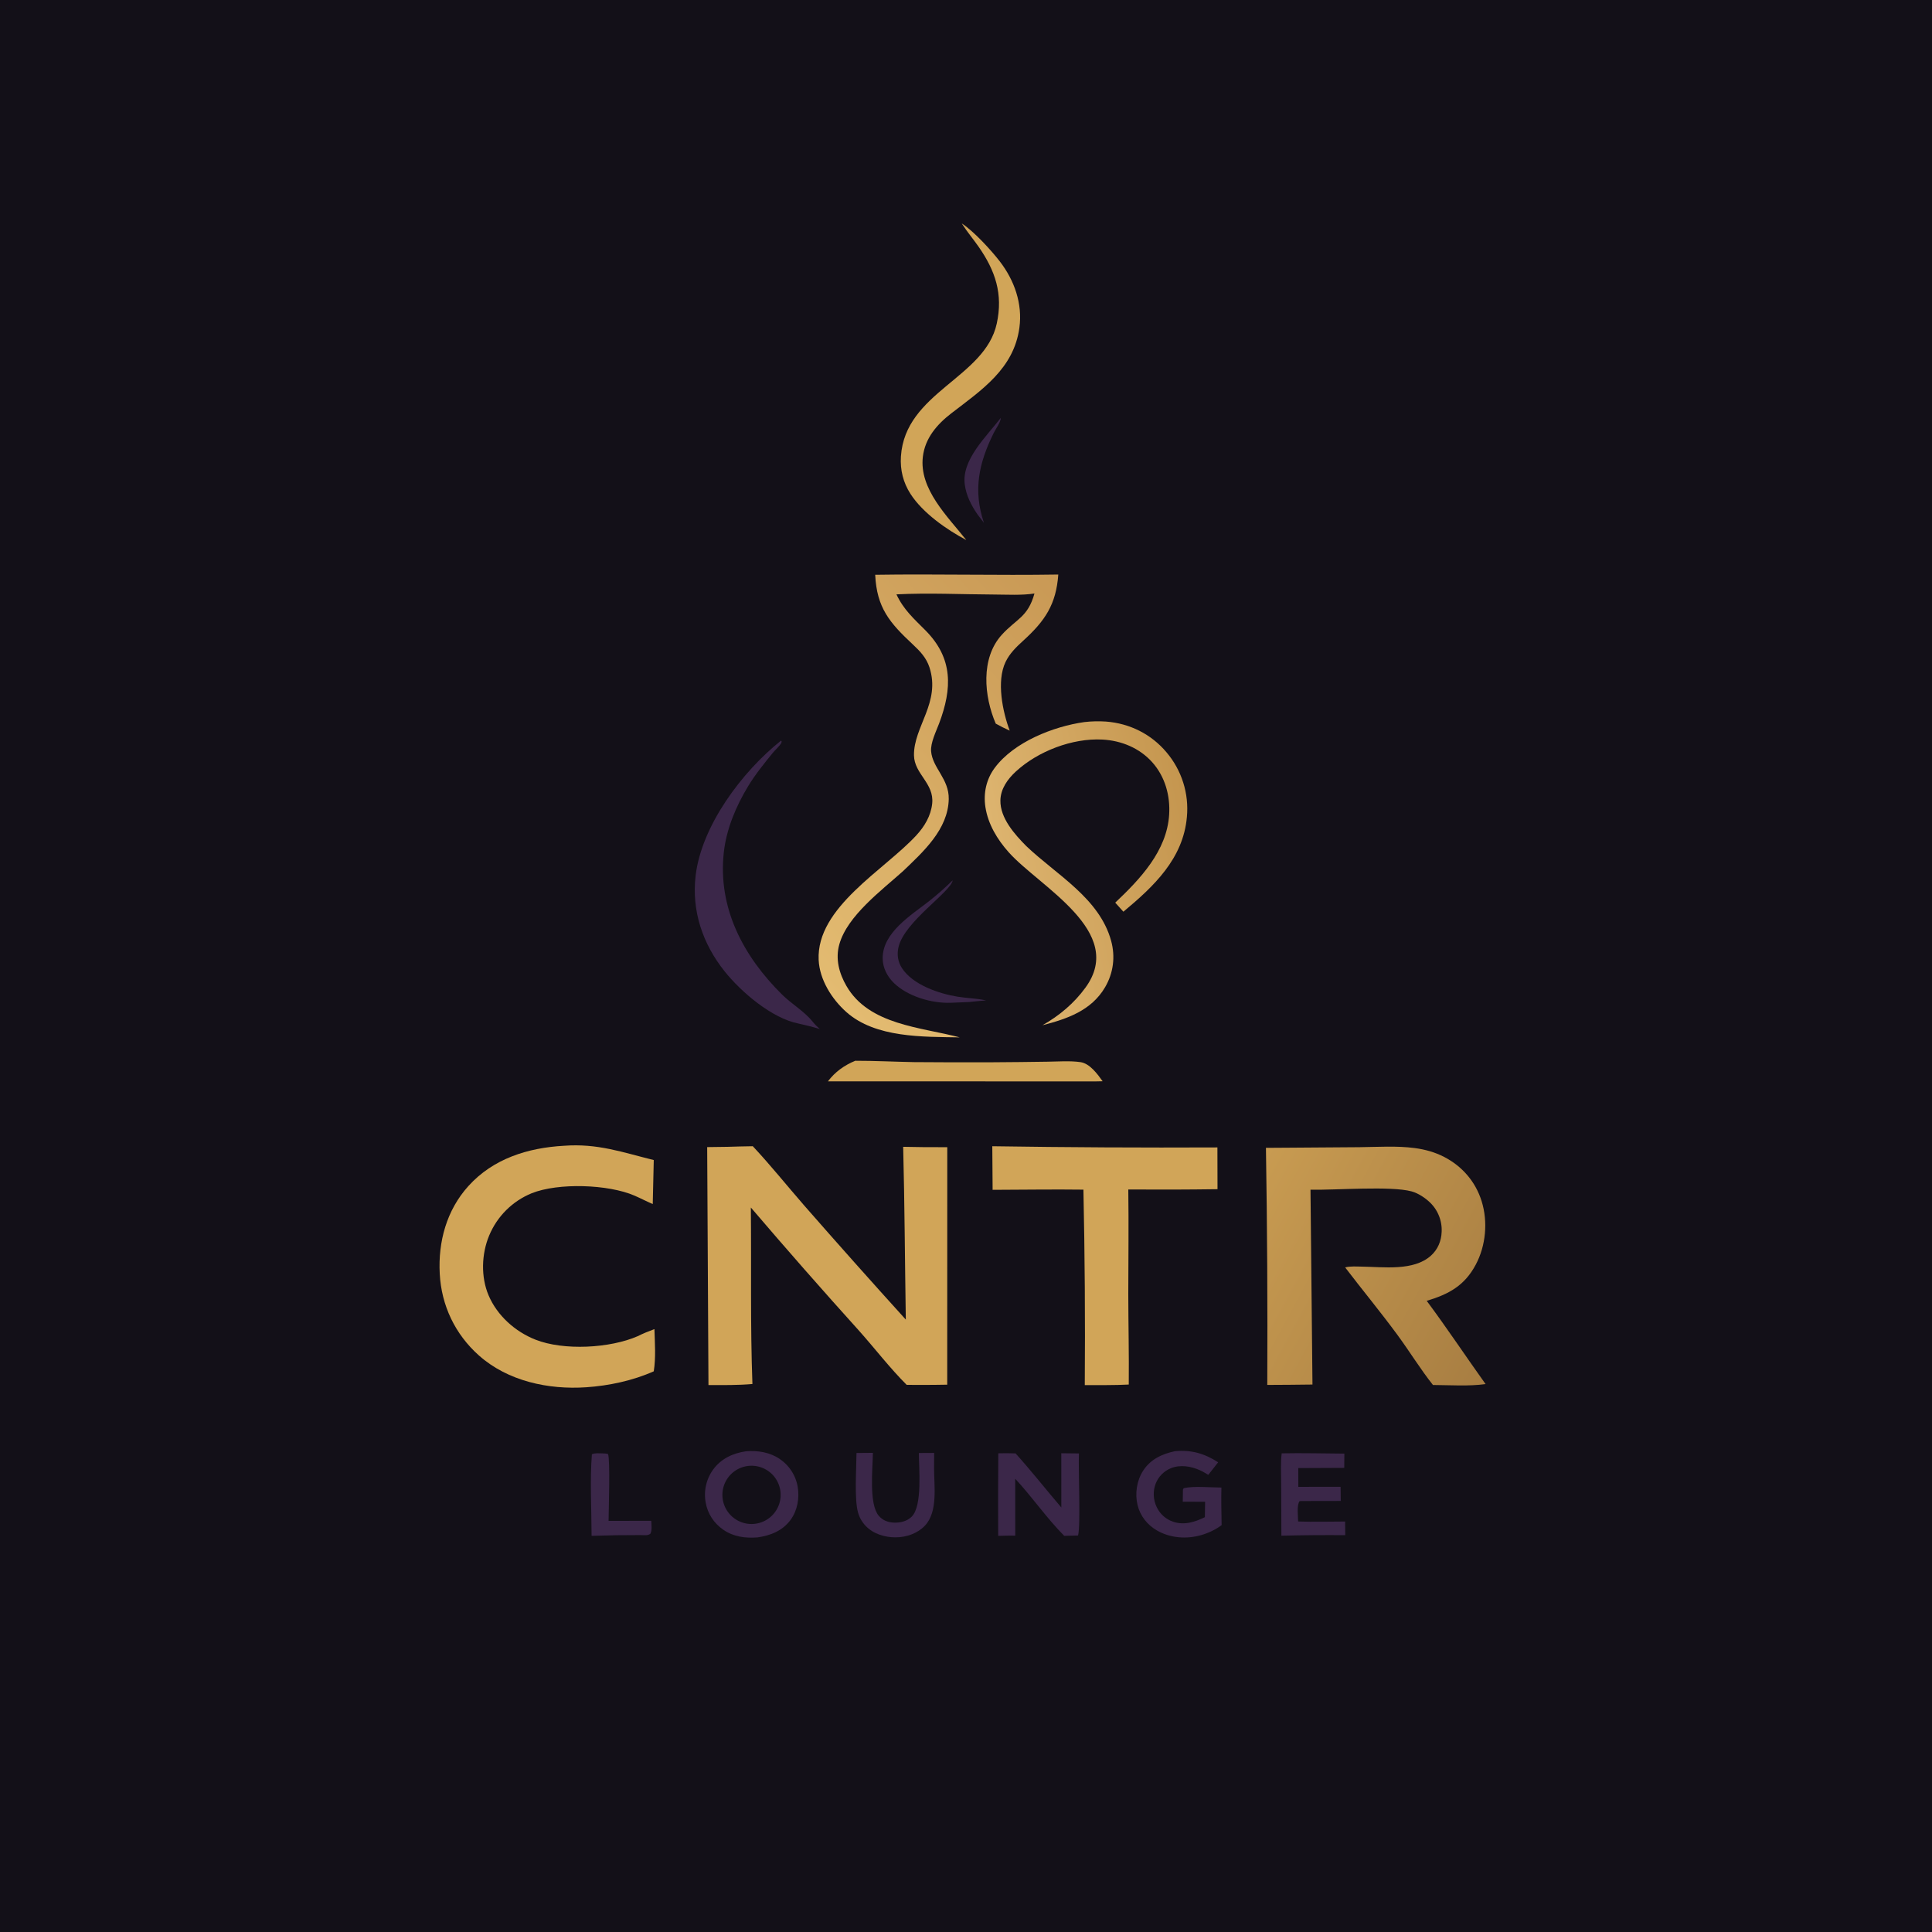 <?xml version="1.0" encoding="utf-8" ?>
<svg xmlns="http://www.w3.org/2000/svg" xmlns:xlink="http://www.w3.org/1999/xlink" width="3000" height="3000">
	<path fill="#131018" transform="scale(2.93 2.93)" d="M0 0L1024 0L1024 1024L0 1024L0 0Z"/>
	<path fill="#D1A558" transform="scale(2.93 2.93)" d="M385.679 607.775Q392.314 607.553 398.952 607.458C408.386 617.519 417.092 628.414 426.16 638.823Q452.845 669.309 480.043 699.337C479.569 668.805 479.424 638.303 478.649 607.77Q490.335 608.043 502.024 607.962L501.994 733.834C497.584 733.949 493.162 733.922 488.75 733.961L480.509 733.927C471.657 725.1 463.778 714.803 455.44 705.44Q426.234 673.082 397.925 639.938C398.231 671.119 397.611 702.287 398.756 733.473C391.012 734.161 383.227 734.034 375.461 734.041L374.779 607.921L385.679 607.775Z"/>
	<defs>
		<linearGradient id="gradient_0" gradientUnits="userSpaceOnUse" x1="794.268" y1="713.959" x2="655.803" y2="638.994">
			<stop offset="0" stop-color="#A87E42"/>
			<stop offset="1" stop-color="#C89B51"/>
		</linearGradient>
	</defs>
	<path fill="url(#gradient_0)" transform="scale(2.93 2.93)" d="M681.764 608.244L720.423 607.968C730.065 607.869 740.219 607.159 749.787 608.436C755.218 609.162 760.428 610.597 765.313 613.114C774.938 618.075 782.018 626.281 785.235 636.655C788.607 647.527 787.45 660.18 782.097 670.229C776.177 681.34 767.794 685.912 756.104 689.392C766.838 703.823 776.839 718.878 787.307 733.516C778.291 734.751 768.533 734.048 759.417 733.995C752.697 725.503 746.983 716.148 740.568 707.417C731.664 695.301 722.002 683.654 712.882 671.683C715.612 670.946 719.13 671.231 721.989 671.27C733.305 671.424 749.1 673.69 758.288 665.504C761.982 662.213 763.854 657.697 764.028 652.789Q764.052 652.264 764.048 651.739Q764.045 651.214 764.014 650.689Q763.984 650.165 763.926 649.642Q763.868 649.12 763.784 648.602Q763.699 648.083 763.588 647.57Q763.476 647.057 763.338 646.55Q763.201 646.043 763.037 645.543Q762.873 645.044 762.683 644.554Q762.494 644.064 762.279 643.585Q762.065 643.105 761.825 642.638Q761.586 642.17 761.323 641.715Q761.06 641.26 760.774 640.82Q760.488 640.379 760.179 639.954Q759.87 639.529 759.54 639.121Q759.21 638.712 758.859 638.321Q758.508 637.93 758.137 637.558C755.589 635.001 751.646 632.357 748.108 631.398C737.057 628.405 707.986 630.779 694.515 630.502L695.565 733.76Q683.59 733.921 671.613 733.959Q671.913 671.133 670.905 608.314L681.764 608.244Z"/>
	<path fill="#D1A558" transform="scale(2.93 2.93)" d="M298.863 607.219C316.662 605.871 329.84 610.675 346.472 614.784L345.935 638.11C342.675 636.71 339.519 635.053 336.261 633.639C322.388 627.619 295.888 626.734 281.797 632.371Q280.852 632.756 279.927 633.187Q279.002 633.618 278.1 634.094Q277.198 634.57 276.32 635.091Q275.442 635.611 274.591 636.174Q273.74 636.737 272.918 637.341Q272.096 637.946 271.305 638.59Q270.514 639.234 269.756 639.917Q268.997 640.599 268.273 641.319Q267.55 642.038 266.863 642.792Q266.175 643.546 265.526 644.333Q264.877 645.12 264.268 645.939Q263.658 646.757 263.09 647.605Q262.522 648.452 261.996 649.327Q261.471 650.201 260.989 651.101Q260.507 652 260.07 652.922Q259.634 653.844 259.243 654.787C255.167 664.527 254.776 676.726 258.941 686.507C263.51 697.236 272.987 705.699 283.744 709.956C298.747 715.892 323.275 714.544 337.944 708.138C340.839 706.669 343.787 705.515 346.824 704.377C347.043 711.712 347.628 719.485 346.472 726.744C335.456 731.67 322.758 734.38 310.751 735.197C290.688 736.563 269.157 732.004 253.809 718.348C241.172 707.104 233.934 691.877 233.045 675.033C232.148 658.028 236.672 641.363 248.239 628.558C261.387 614.003 279.796 608.28 298.863 607.219Z"/>
	<path fill="#D1A558" transform="scale(2.93 2.93)" d="M525.882 607.465Q585.531 608.363 645.185 608.094L645.237 630.23Q621.598 630.552 597.958 630.385C598.205 648.873 597.984 667.385 597.953 685.875C597.979 701.831 598.366 717.812 598.203 733.763C590.461 734.169 582.649 734.019 574.895 734.056Q575.281 682.258 574.174 630.47C558.147 630.26 542.083 630.528 526.053 630.568L525.882 607.465Z"/>
	<defs>
		<linearGradient id="gradient_1" gradientUnits="userSpaceOnUse" x1="582.964" y1="330.685" x2="409.235" y2="492.774">
			<stop offset="0" stop-color="#C99955"/>
			<stop offset="1" stop-color="#E3BB71"/>
		</linearGradient>
	</defs>
	<path fill="url(#gradient_1)" transform="scale(2.93 2.93)" d="M463.824 304.614C496.186 304.119 528.486 304.994 560.86 304.479C559.714 320.301 553.879 328.968 542.367 339.455C538.642 342.848 535.073 346.26 532.877 350.888C528.042 361.079 531.326 377.101 535.107 387.203C532.557 386.079 530.142 384.851 527.71 383.493C521.49 369.055 519.593 348.815 530.956 336.371C538.717 327.871 544.717 327.141 548.227 314.538C541.279 315.59 533.699 315.103 526.671 315.075C509.486 315.007 492.254 314.119 475.087 314.989C478.843 323.076 484.304 327.875 490.455 334.068C505.163 348.876 504.693 364.858 497.676 383.458C496.124 387.571 493.084 393.673 493.453 398.165C494.179 406.983 503.008 412.776 502.8 423.474C502.487 439.557 489.261 451.429 478.563 461.678C467.173 471.923 449.111 485.285 444.831 500.395C442.635 508.145 444.686 515.801 448.615 522.58C460.588 543.242 487.97 544.324 508.655 549.773C489.113 549.431 463.998 550.096 448.544 536.357C440.854 529.52 434.334 519.203 433.858 508.704C432.595 480.829 468.746 461.063 485.645 442.675C489.976 437.963 493.334 432.368 494.023 425.876C495.171 415.067 484.528 410.227 484.378 400.293C484.149 385.145 498.626 372.268 492.587 353.698C490.927 348.591 487.606 345.11 483.793 341.554C471.446 330.034 464.647 322.091 463.824 304.614Z"/>
	<defs>
		<linearGradient id="gradient_2" gradientUnits="userSpaceOnUse" x1="633.087" y1="448.036" x2="531.16" y2="468.718">
			<stop offset="0" stop-color="#C5964F"/>
			<stop offset="1" stop-color="#DDB46F"/>
		</linearGradient>
	</defs>
	<path fill="url(#gradient_2)" transform="scale(2.93 2.93)" d="M574.69 382.671Q580.411 382.016 586.156 382.406C598.693 383.371 610.107 389.039 618.215 398.707Q618.962 399.586 619.664 400.502Q620.366 401.417 621.021 402.367Q621.677 403.316 622.284 404.297Q622.891 405.278 623.449 406.288Q624.007 407.298 624.513 408.334Q625.02 409.371 625.474 410.431Q625.929 411.491 626.33 412.573Q626.73 413.655 627.077 414.755Q627.423 415.856 627.715 416.972Q628.006 418.088 628.241 419.218Q628.476 420.347 628.655 421.487Q628.833 422.627 628.955 423.774Q629.077 424.921 629.141 426.073Q629.205 427.225 629.212 428.379Q629.219 429.532 629.168 430.685Q629.117 431.837 629.009 432.986C627.065 455.103 611.428 469.8 595.356 483.171C593.89 481.597 592.473 479.972 591.037 478.369C604.28 465.838 618.401 450.958 619.608 431.775C620.241 421.719 617.48 411.667 610.715 404.045C603.961 396.435 594.285 392.472 584.237 391.94C568.322 391.096 550.041 398.114 538.355 408.883C534.013 412.885 530.302 418.021 530.175 424.147C529.98 433.54 537.735 442.175 543.913 448.409C559.88 463.639 582.683 475.957 588.874 498.649C591.164 507.042 590.058 515.685 585.647 523.205C578.391 535.575 565.593 539.956 552.467 543.341C561.456 538.236 569.178 531.768 575.292 523.362C596.922 493.626 550.945 469.987 534.599 451.698C528.552 444.931 523.617 436.797 522.227 427.702C521.099 420.316 522.689 412.954 527.194 406.909C537.423 393.182 558.27 384.98 574.69 382.671Z"/>
	<path fill="#3B2749" transform="scale(2.93 2.93)" d="M413.926 392.5L414.232 392.866C414.191 393.269 414.196 393.562 413.961 393.94C412.863 395.705 410.845 397.394 409.505 399.045C404.963 404.642 400.277 410.413 396.536 416.574C390.075 427.213 384.949 439.331 383.587 451.788C380.361 481.3 393.956 506.801 414.483 527.105C419.503 532.071 426.442 536.083 430.753 541.544C431.886 542.979 433.12 544.131 434.465 545.368C430.706 544.177 426.889 543.304 423.049 542.42C409.017 539.623 392.758 525.723 384.045 514.813C372.422 500.261 366.476 482.84 368.647 464.152C371.726 437.648 393.318 408.858 413.926 392.5Z"/>
	<path fill="#D1A558" transform="scale(2.93 2.93)" d="M509.715 118.406C516.068 122.541 525.21 132.523 529.789 138.443C537.561 148.491 541.986 160.907 540.246 173.678C537.276 195.485 520.213 206.674 504.162 219.046C496.573 224.896 490.258 232.192 489.08 242.044C487.023 259.247 502.272 273.75 512.1 286.201C501.593 280.641 488.985 271.794 482.523 261.745C478.645 255.714 476.992 249.013 477.458 241.875C479.688 207.768 521.981 200.381 528.253 171.461C531.65 155.801 527.511 143.48 518.576 130.688C515.786 126.694 512.623 122.952 509.995 118.85L509.715 118.406Z"/>
	<path fill="#3B2749" transform="scale(2.93 2.93)" d="M395.331 769.131C401.638 768.623 408.07 769.631 413.357 773.298Q413.815 773.612 414.257 773.948Q414.698 774.284 415.123 774.642Q415.547 775 415.954 775.378Q416.36 775.757 416.747 776.155Q417.134 776.553 417.501 776.97Q417.867 777.386 418.213 777.821Q418.559 778.255 418.882 778.706Q419.206 779.157 419.507 779.624Q419.808 780.091 420.085 780.572Q420.362 781.052 420.615 781.547Q420.869 782.041 421.097 782.547Q421.325 783.053 421.528 783.569Q421.731 784.086 421.908 784.612Q422.085 785.139 422.236 785.673Q422.387 786.207 422.511 786.748Q422.635 787.289 422.732 787.836C423.771 793.845 422.635 800.48 418.996 805.452C414.745 811.259 408.366 813.786 401.483 814.759C394.973 815.251 388.79 814.491 383.286 810.68C378.31 807.236 375.008 802.196 373.972 796.222Q373.87 795.656 373.796 795.085Q373.722 794.514 373.677 793.941Q373.632 793.367 373.617 792.792Q373.601 792.217 373.614 791.642Q373.627 791.066 373.669 790.493Q373.712 789.919 373.783 789.348Q373.854 788.777 373.954 788.21Q374.054 787.643 374.182 787.082Q374.31 786.521 374.467 785.968Q374.623 785.414 374.807 784.869Q374.992 784.324 375.203 783.789Q375.415 783.254 375.653 782.73Q375.891 782.206 376.156 781.695Q376.42 781.184 376.71 780.687Q377 780.19 377.314 779.708Q377.629 779.226 377.967 778.761C382.212 773.001 388.431 770.126 395.331 769.131Z"/>
	<path fill="#131018" transform="scale(2.93 2.93)" d="M395.686 777.009Q396.06 776.945 396.437 776.9Q396.814 776.855 397.193 776.828Q397.571 776.801 397.951 776.793Q398.33 776.785 398.71 776.796Q399.089 776.807 399.467 776.836Q399.846 776.865 400.222 776.913Q400.599 776.961 400.973 777.027Q401.346 777.093 401.716 777.178Q402.087 777.262 402.452 777.365Q402.817 777.468 403.177 777.588Q403.537 777.709 403.891 777.847Q404.245 777.985 404.591 778.14Q404.937 778.295 405.276 778.467Q405.614 778.639 405.943 778.828Q406.273 779.016 406.593 779.221Q406.912 779.425 407.222 779.645Q407.531 779.865 407.829 780.1Q408.128 780.335 408.414 780.584Q408.7 780.833 408.974 781.096Q409.247 781.359 409.508 781.635Q409.768 781.911 410.015 782.2Q410.261 782.489 410.493 782.789Q410.726 783.089 410.943 783.401Q411.16 783.712 411.361 784.034Q411.562 784.356 411.748 784.687Q411.933 785.018 412.102 785.358Q412.271 785.698 412.423 786.046Q412.575 786.393 412.71 786.748Q412.844 787.103 412.962 787.464Q413.079 787.825 413.178 788.192Q413.277 788.558 413.358 788.929Q413.439 789.3 413.502 789.674Q413.565 790.048 413.609 790.425Q413.653 790.802 413.679 791.181Q413.705 791.56 413.712 791.939Q413.719 792.319 413.707 792.698Q413.696 793.078 413.666 793.456Q413.635 793.834 413.587 794.211Q413.538 794.587 413.471 794.961Q413.403 795.334 413.318 795.704Q413.232 796.074 413.129 796.439Q413.025 796.804 412.904 797.164Q412.782 797.524 412.643 797.877Q412.505 798.23 412.348 798.576Q412.192 798.922 412.019 799.26Q411.846 799.598 411.657 799.927Q411.468 800.256 411.262 800.575Q411.057 800.895 410.836 801.203Q410.616 801.512 410.38 801.81Q410.145 802.107 409.895 802.393Q409.645 802.679 409.381 802.952Q409.117 803.225 408.84 803.484Q408.564 803.744 408.274 803.99Q407.985 804.236 407.684 804.467Q407.383 804.698 407.071 804.915Q406.759 805.131 406.437 805.331Q406.115 805.532 405.783 805.717Q405.451 805.901 405.111 806.069Q404.77 806.237 404.422 806.388Q404.074 806.539 403.719 806.673Q403.364 806.807 403.002 806.923Q402.641 807.039 402.274 807.138Q401.908 807.236 401.537 807.316Q401.165 807.396 400.791 807.458Q400.418 807.52 400.042 807.563Q399.666 807.606 399.288 807.631Q398.911 807.656 398.533 807.662Q398.154 807.668 397.776 807.656Q397.398 807.644 397.021 807.613Q396.644 807.582 396.269 807.533Q395.894 807.484 395.521 807.416Q395.149 807.349 394.781 807.263Q394.412 807.177 394.048 807.074Q393.685 806.97 393.326 806.849Q392.968 806.727 392.616 806.588Q392.264 806.45 391.919 806.294Q391.574 806.138 391.238 805.966Q390.901 805.793 390.573 805.604Q390.245 805.415 389.927 805.211Q389.609 805.006 389.301 804.786Q388.993 804.566 388.697 804.331Q388.4 804.096 388.115 803.847Q387.83 803.598 387.558 803.336Q387.286 803.073 387.027 802.797Q386.768 802.521 386.523 802.233Q386.277 801.945 386.047 801.646Q385.816 801.346 385.6 801.035Q385.384 800.724 385.184 800.403Q384.983 800.083 384.799 799.752Q384.614 799.422 384.446 799.083Q384.278 798.744 384.127 798.397Q383.976 798.05 383.842 797.697Q383.708 797.343 383.591 796.983Q383.475 796.623 383.376 796.258Q383.277 795.892 383.196 795.523Q383.116 795.153 383.053 794.78Q382.99 794.407 382.946 794.031Q382.902 793.655 382.876 793.278Q382.85 792.9 382.843 792.522Q382.836 792.144 382.847 791.766Q382.859 791.388 382.888 791.01Q382.918 790.633 382.966 790.258Q383.015 789.883 383.081 789.51Q383.148 789.138 383.233 788.769Q383.317 788.4 383.42 788.036Q383.523 787.672 383.643 787.313Q383.764 786.955 383.902 786.602Q384.039 786.25 384.194 785.905Q384.349 785.56 384.521 785.222Q384.693 784.885 384.881 784.557Q385.069 784.229 385.272 783.91Q385.476 783.591 385.696 783.283Q385.915 782.974 386.149 782.677Q386.383 782.38 386.631 782.094Q386.88 781.809 387.142 781.536Q387.404 781.263 387.679 781.003Q387.954 780.744 388.241 780.498Q388.529 780.252 388.828 780.02Q389.127 779.788 389.437 779.572Q389.747 779.355 390.068 779.154Q390.388 778.953 390.718 778.767Q391.048 778.582 391.387 778.413Q391.725 778.244 392.072 778.092Q392.418 777.94 392.771 777.805Q393.125 777.67 393.485 777.553Q393.844 777.435 394.209 777.336Q394.574 777.236 394.944 777.154Q395.313 777.073 395.686 777.009Z"/>
	<path fill="#D1A558" transform="scale(2.93 2.93)" d="M453.263 562.166C463.613 562.146 474.004 562.702 484.358 562.88Q505.205 563.058 526.053 562.965Q540.547 562.887 555.04 562.661C560.735 562.587 566.951 562.097 572.585 562.885C577.535 563.577 581.642 569.218 584.353 573.026C579.736 573.177 575.095 573.09 570.475 573.095L438.764 573.086C442.539 568.06 447.481 564.538 453.263 562.166Z"/>
	<path fill="#3B2749" transform="scale(2.93 2.93)" d="M529.065 770.201C532.126 770.094 535.151 770.151 538.211 770.252C546.584 779.541 554.343 789.416 562.471 798.924L562.448 770.167L571.802 770.275C571.41 778.464 572.766 808.672 571.335 813.762L563.978 813.929C554.656 804.541 547.052 793.382 538.025 783.68L538.051 813.847C535.052 813.745 532.009 813.894 529.007 813.947Q528.885 792.074 529.065 770.201Z"/>
	<path fill="#3B2749" transform="scale(2.93 2.93)" d="M622.642 769.088C631.361 768.271 638.296 770.274 645.586 774.959L640.344 781.616C638.926 780.775 637.492 779.898 635.991 779.212C631.236 777.04 625.426 776.075 620.465 778.134Q619.788 778.411 619.142 778.756Q618.497 779.1 617.889 779.508Q617.281 779.915 616.718 780.382Q616.155 780.849 615.641 781.37Q615.127 781.892 614.669 782.462Q614.211 783.032 613.812 783.646Q613.414 784.26 613.079 784.91Q612.744 785.561 612.477 786.242Q612.192 786.988 611.984 787.759Q611.776 788.53 611.647 789.319Q611.518 790.107 611.47 790.904Q611.422 791.701 611.455 792.499Q611.487 793.297 611.601 794.088Q611.714 794.879 611.907 795.654Q612.1 796.429 612.37 797.18Q612.641 797.932 612.986 798.652Q613.301 799.326 613.681 799.966Q614.061 800.606 614.504 801.204Q614.946 801.803 615.446 802.354Q615.945 802.906 616.498 803.405Q617.05 803.903 617.649 804.345Q618.249 804.786 618.889 805.165Q619.529 805.544 620.204 805.858Q620.879 806.171 621.582 806.416C627.507 808.478 633.165 806.647 638.543 804.048L638.662 795.887L626.818 795.837L626.913 789.446L627.322 788.679C632.84 787.427 641.447 788.332 647.309 788.348C647.125 794.981 647.32 801.627 647.419 808.261C644.212 810.666 640.362 812.478 636.509 813.574C628.792 815.77 620.132 815.138 613.125 811.082C608.041 808.139 604.286 803.426 602.879 797.69C601.395 791.641 602.416 784.673 605.81 779.426C609.749 773.338 615.81 770.555 622.642 769.088Z"/>
	<path fill="#3B2749" transform="scale(2.93 2.93)" d="M679.254 770.215C690.3 769.985 701.42 770.301 712.471 770.362L712.406 777.922L688.035 778.033L688.071 787.976L710.469 787.961L710.553 795.45L689.875 795.491L688.754 795.557C687.135 797.448 687.913 803.712 687.975 806.341C696.244 806.61 704.586 806.372 712.863 806.357L712.928 813.582Q696.006 813.444 679.089 813.864L678.966 786.025C678.955 780.83 678.616 775.363 679.254 770.215Z"/>
	<path fill="#3B2749" transform="scale(2.93 2.93)" d="M453.913 770.034L462.603 769.96C462.513 778.266 460.395 797.046 465.707 803.306C467.747 805.711 470.59 806.808 473.696 806.929C477.116 807.062 480.647 806.259 483.15 803.798C488.936 798.11 486.966 778.135 486.966 770.044L495.066 770.001L495.026 778.125C495.023 787.606 497.153 801.209 490.154 808.566C486.223 812.698 480.369 814.697 474.748 814.733C469.002 814.769 462.991 813.001 458.899 808.807Q458.17 808.057 457.538 807.223Q456.906 806.389 456.381 805.484Q455.856 804.579 455.446 803.616Q455.037 802.654 454.748 801.648C452.685 794.467 453.884 778.098 453.913 770.034Z"/>
	<path fill="#3B2749" transform="scale(2.93 2.93)" d="M319.348 770.24C320.352 770.216 321.237 770.364 322.221 770.547C323.466 773.277 322.555 800.969 322.527 806.018L345.15 805.967C345.212 808.084 345.686 810.997 344.642 812.877C343.222 813.908 341.307 813.587 339.631 813.539Q326.572 813.499 313.52 813.938C313.495 799.708 312.591 784.876 313.679 770.718C315.282 769.925 317.559 770.244 319.348 770.24Z"/>
	<path fill="#3B2749" transform="scale(2.93 2.93)" d="M504.891 466.536C503.833 472.776 479.471 488.258 476.193 501.86C475.259 505.738 475.796 509.652 477.973 513.022C483.734 521.945 497.656 526.633 507.607 528.229C512.397 528.998 517.326 529.073 522.067 530.074C522.231 530.109 522.394 530.147 522.557 530.183C519.573 530.389 516.6 530.721 513.625 531.029L503.758 531.443C493.7 531.766 481.067 528.09 473.722 520.942C470.17 517.485 467.802 512.87 467.782 507.848C467.728 494.128 482.97 484.983 492.467 477.501C496.838 474.058 500.914 470.422 504.891 466.536Z"/>
	<path fill="#3B2749" transform="scale(2.93 2.93)" d="M530.411 221.445C530.243 223.916 527.784 227.136 526.664 229.391C518.71 245.412 515.627 259.878 521.454 277.086L518.112 272.738C514.724 267.813 512.052 262.677 511.277 256.673C509.588 243.598 522.908 231.174 530.411 221.445Z"/>
</svg>
